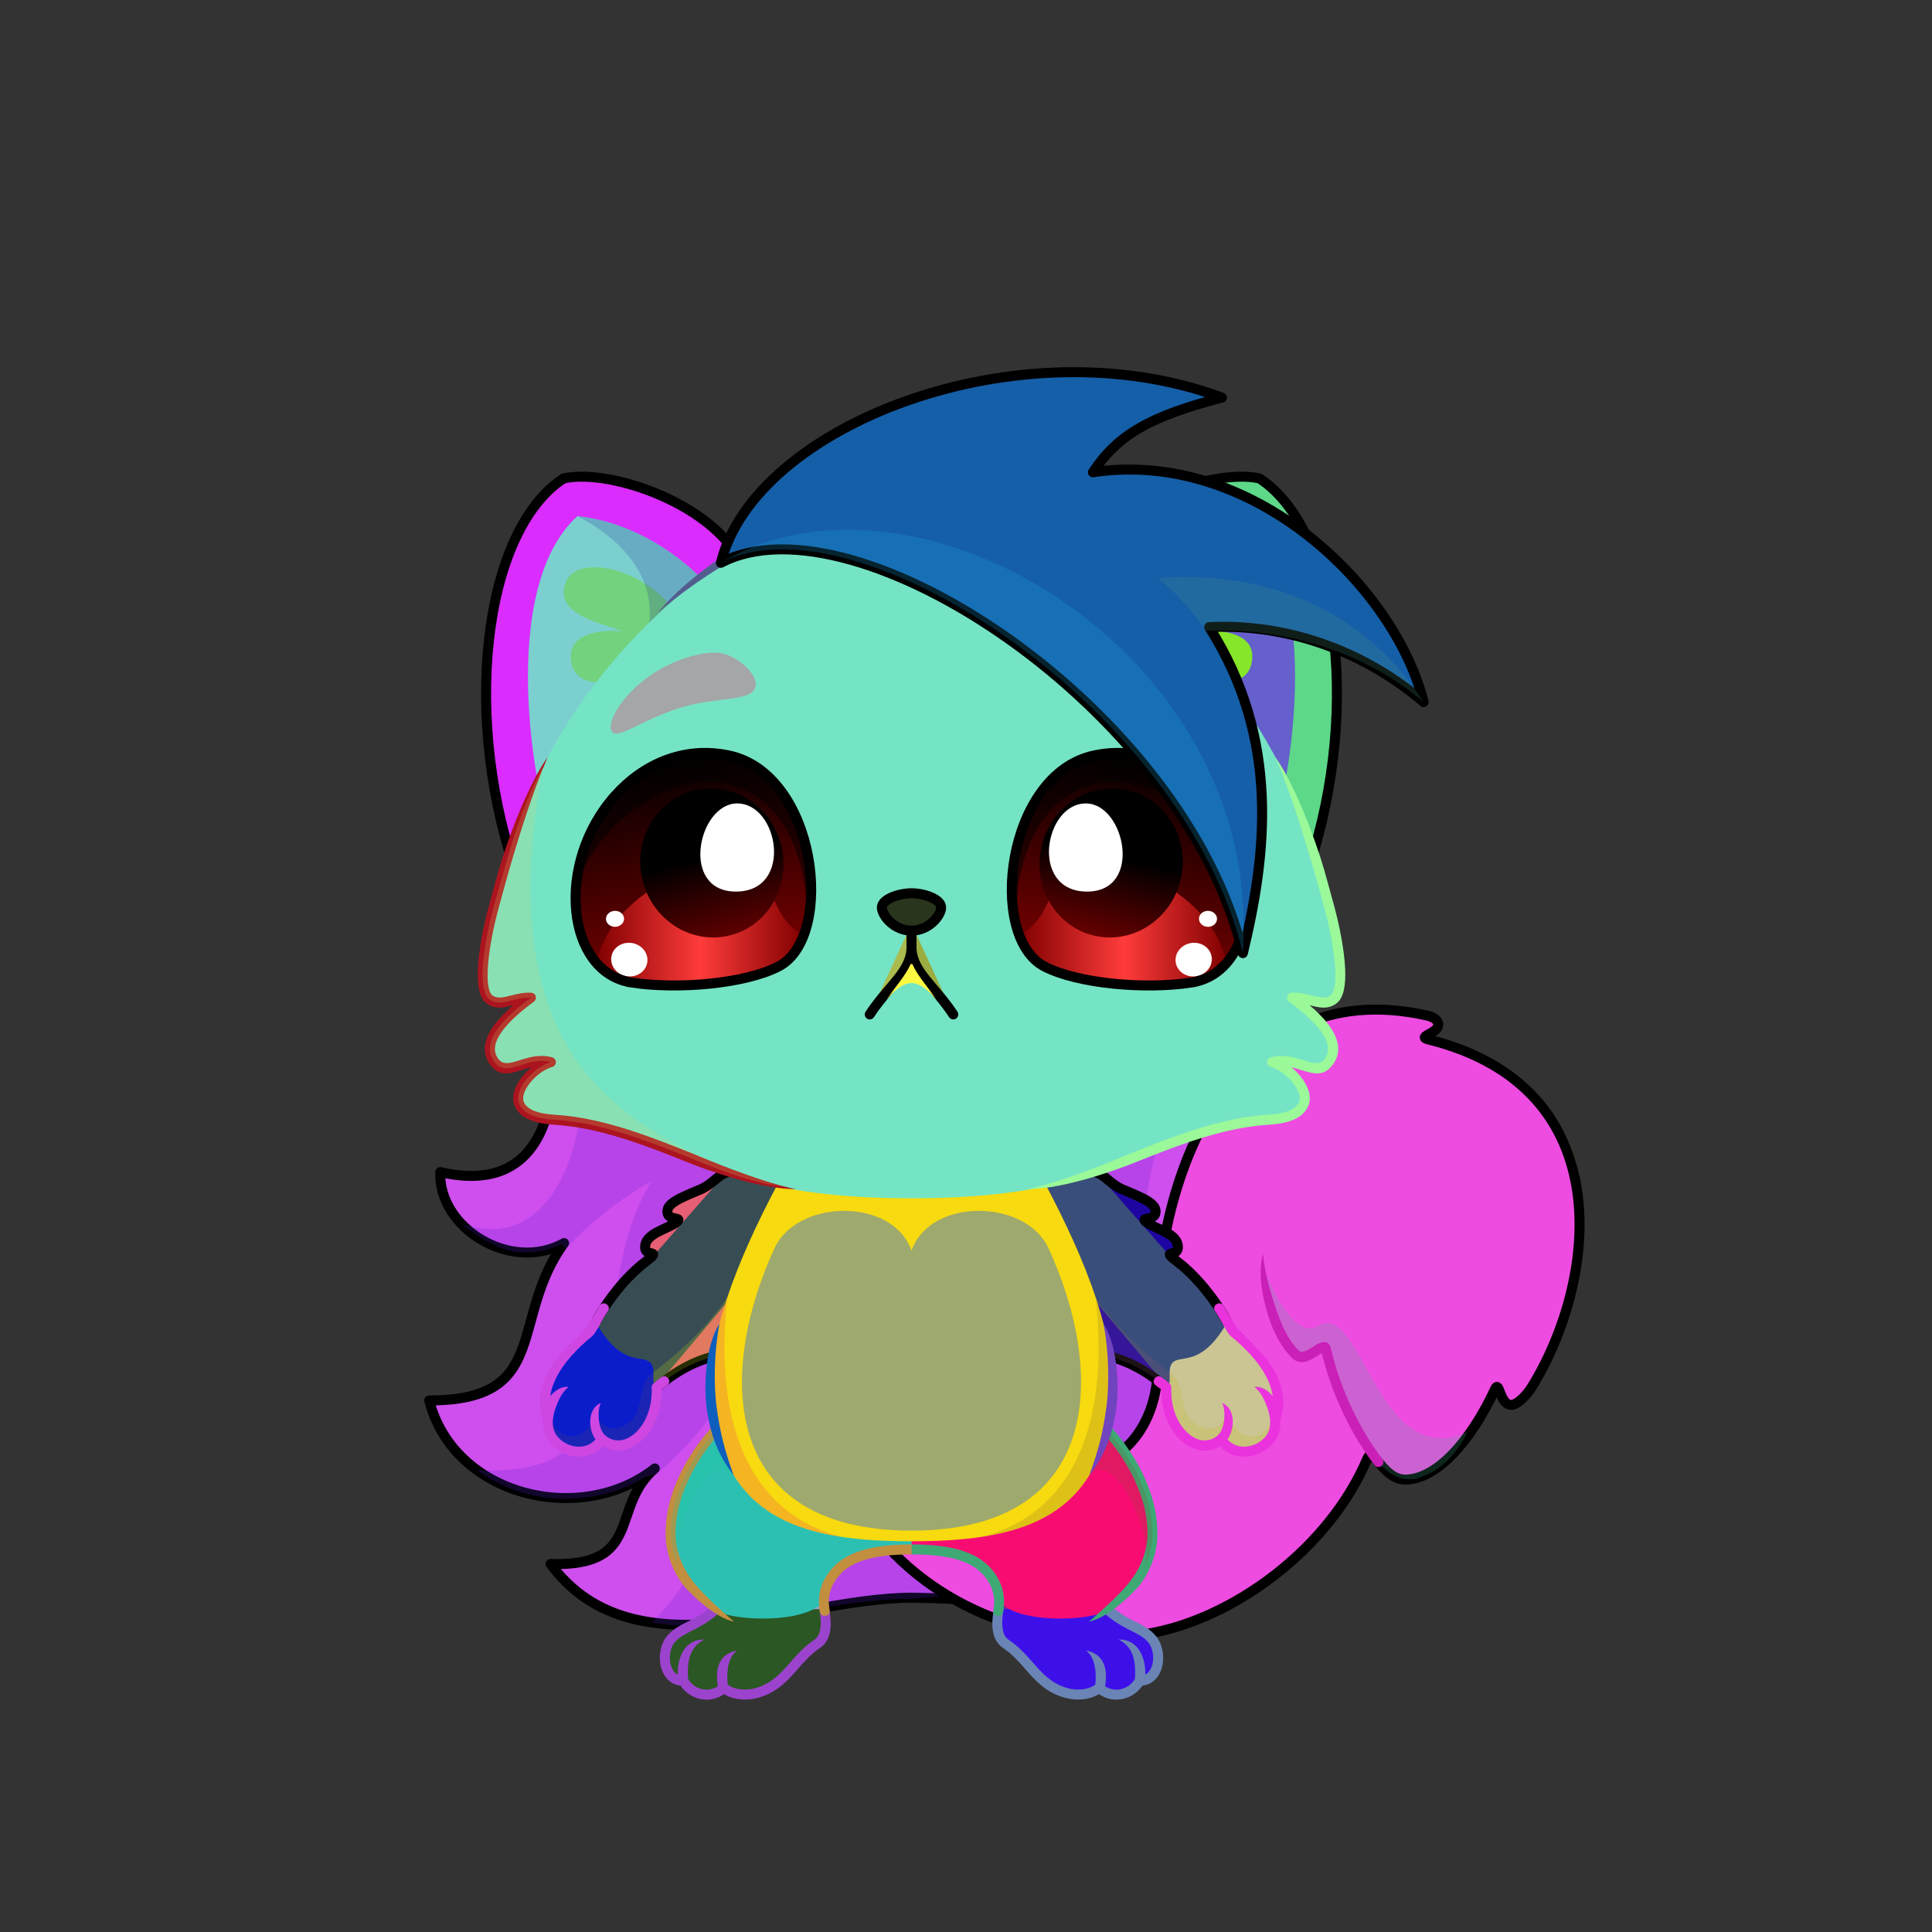 <svg xmlns="http://www.w3.org/2000/svg" xmlns:xlink="http://www.w3.org/1999/xlink" style="shape-rendering:geometricPrecision; text-rendering:geometricPrecision; image-rendering:optimizeQuality; fill-rule:evenodd; clip-rule:evenodd" version="1.1" viewBox="0 0 29000 29000" xml:space="preserve"><rect x="0" y="0" width="29000" height="29000" fill="#333333" stroke="none"/><defs><style type="text/css">.HairBack-Cat2fil14 {fill:black;fill-opacity:0.2}
.HairBack-Cat2fil24 {fill:url(#HairBack-Cat2id175)}
.HairBack-Cat2str0 {stroke:black;stroke-width:150;stroke-linecap:round;stroke-linejoin:round}
.Tail-Cat6fil31 {fill:url(#Tail-Cat6id927)}
.Tail-Cat6fil26 {fill:#f5e9d9}
.Tail-Cat6fil14 {fill:black;fill-opacity:0.2}
.Tail-Cat6fil32 {fill:black;fill-rule:nonzero}
.Tail-Cat6fil22 {fill:none}
.Tail-Cat6str0 {stroke:black;stroke-width:150;stroke-linecap:round;stroke-linejoin:round}
.RightFoot-Cat3fil35 {fill:#ffffff}
.RightFoot-Cat3fil14 {fill:black;fill-opacity:0.2}
.RightFoot-Cat3fil22 {fill:none}
.RightFoot-Cat3fil32 {fill:black;fill-rule:nonzero}
.RightLeg-Cat3fil41 {fill:url(#RightLeg-Cat3id204)}
.RightLeg-Cat3fil32 {fill:black;fill-rule:nonzero}
.RightLeg-Cat3fil14 {fill:black;fill-opacity:0.2}
.LeftFoot-Cat3fil35 {fill:#ffffff}
.LeftFoot-Cat3fil14 {fill:black;fill-opacity:0.2}
.LeftFoot-Cat3fil22 {fill:none}
.LeftFoot-Cat3fil32 {fill:black;fill-rule:nonzero}
.LeftLeg-Cat3fil46 {fill:url(#LeftLeg-Cat3id203)}
.LeftLeg-Cat3fil32 {fill:black;fill-rule:nonzero}
.LeftLeg-Cat3fil14 {fill:black;fill-opacity:0.2}
.RightHand-Cat5fil52 {fill:url(#RightHand-Cat5id171)}
.RightHand-Cat5fil14 {fill:black;fill-opacity:0.2}
.RightHand-Cat5fil22 {fill:none}
.RightHand-Cat5str0 {stroke:black;stroke-width:150;stroke-linecap:round;stroke-linejoin:round}
.RightPaw-Cat3fil54 {fill:url(#RightPaw-Cat3id368)}
.RightPaw-Cat3fil14 {fill:black;fill-opacity:0.2}
.RightPaw-Cat3fil32 {fill:black;fill-rule:nonzero}
.LeftHand-Cat5fil59 {fill:url(#LeftHand-Cat5id490)}
.LeftHand-Cat5fil14 {fill:black;fill-opacity:0.2}
.LeftHand-Cat5fil22 {fill:none}
.LeftHand-Cat5str0 {stroke:black;stroke-width:150;stroke-linecap:round;stroke-linejoin:round}
.LeftPaw-Cat3fil61 {fill:url(#LeftPaw-Cat3id218)}
.LeftPaw-Cat3fil14 {fill:black;fill-opacity:0.2}
.LeftPaw-Cat3fil32 {fill:black;fill-rule:nonzero}
.Body-Cat2fil62 {fill:url(#Body-Cat2id318)}
.Body-Cat2fil14 {fill:black;fill-opacity:0.2}
.Body-Cat2fil32 {fill:black;fill-rule:nonzero}
.Body-Cat2fil64 {fill:url(#Body-Cat2id245)}
.Ears-Cat0fil68 {fill:url(#Ears-Cat0id64)}
.Ears-Cat0fil69 {fill:url(#Ears-Cat0id515)}
.Ears-Cat0fil14 {fill:black;fill-opacity:0.2}
.Ears-Cat0fil71 {fill:url(#Ears-Cat0id104)}
.Ears-Cat0fil72 {fill:url(#Ears-Cat0id361)}
.Ears-Cat0fil67 {fill:url(#Ears-Cat0id308)}
.Ears-Cat0str0 {stroke:black;stroke-width:150;stroke-linecap:round;stroke-linejoin:round}
.Ears-Cat0fil70 {fill:url(#Ears-Cat0id399)}
.Head-Cat5fil145 {fill:url(#Head-Cat5id31)}
.Head-Cat5fil32 {fill:black;fill-rule:nonzero}
.Head-Cat5fil14 {fill:black;fill-opacity:0.2}
.Mouth-Cat3fil100 {fill:black}
.Mouth-Cat3fil22 {fill:none}
.Mouth-Cat3str0 {stroke:black;stroke-width:150;stroke-linecap:round;stroke-linejoin:round}
.Eyes-Cat0fil155 {fill:#cdcfd2}
.Eyes-Cat0fil14 {fill:black;fill-opacity:0.2}
.Eyes-Cat0fil156 {fill:url(#Eyes-Cat0id955)}
.Eyes-Cat0fil157 {fill:black;fill-opacity:0.502}
.Eyes-Cat0fil158 {fill:url(#Eyes-Cat0id659)}
.Eyes-Cat0fil152 {fill:white}
.Eyes-Cat0fil159 {fill:url(#Eyes-Cat0id637)}
.Eyes-Cat0fil160 {fill:url(#Eyes-Cat0id954)}
.Eyes-Cat0fil161 {fill:url(#Eyes-Cat0id779)}
.Eyes-Cat0fil162 {fill:url(#Eyes-Cat0id628)}
.Eyes-Cat0fil22 {fill:none}
.Eyes-Cat0str4 {stroke:black;stroke-width:150}
.Moustache-Cat0fil22 {fill:none}
.Nose-Cat0fil221 {fill:url(#Nose-Cat0id921)}
.Nose-Cat0str0 {stroke:black;stroke-width:150;stroke-linecap:round;stroke-linejoin:round}
.Hair-Cat6fil14 {fill:black;fill-opacity:0.2}
.Hair-Cat6fil228 {fill:url(#Hair-Cat6id139)}
.Hair-Cat6str0 {stroke:black;stroke-width:150;stroke-linecap:round;stroke-linejoin:round}
</style><linearGradient gradientUnits="userSpaceOnUse" id="HairBack-Cat2id175" x1="13068" x2="13068" xlink:href="#HairBack-Cat2id49" y1="24388.8" y2="14997.3">
  </linearGradient><linearGradient gradientUnits="objectBoundingBox" id="Tail-Cat6id927" x1="26.303%" x2="73.697%" xlink:href="#Tail-Cat6id925" y1="80.656%" y2="19.344%">
  </linearGradient><linearGradient gradientUnits="userSpaceOnUse" id="RightLeg-Cat3id204" x1="16044.8" x2="14935.9" xlink:href="#RightLeg-Cat3id203" y1="24265.3" y2="21218.4">
  </linearGradient><linearGradient gradientUnits="userSpaceOnUse" id="LeftLeg-Cat3id203" x1="11319" x2="12428" y1="24265.3" y2="21218.4">
   <stop offset="0" style="stop-opacity:1; stop-color:#fffffc"/>
   <stop offset="0.059" style="stop-opacity:1; stop-color:#fffffc"/>
   <stop offset="0.522" style="stop-opacity:1; stop-color:#ffffff"/>
   <stop offset="1" style="stop-opacity:1; stop-color:#ffffff"/>
  </linearGradient><linearGradient gradientUnits="userSpaceOnUse" id="RightHand-Cat5id171" x1="15998.8" x2="17409.8" y1="17683.5" y2="20852.5">
   <stop offset="0" style="stop-opacity:1; stop-color:#d9d9cc"/>
   <stop offset="0.031" style="stop-opacity:1; stop-color:#d9d9cc"/>
   <stop offset="0.878" style="stop-opacity:1; stop-color:#fffffc"/>
   <stop offset="1" style="stop-opacity:1; stop-color:#fffffc"/>
  </linearGradient><linearGradient gradientUnits="userSpaceOnUse" id="RightPaw-Cat3id368" x1="18921" x2="17765.8" xlink:href="#RightPaw-Cat3id218" y1="21510.8" y2="20132.6">
  </linearGradient><linearGradient gradientUnits="userSpaceOnUse" id="LeftHand-Cat5id490" x1="11365" x2="9954.09" xlink:href="#LeftHand-Cat5id171" y1="17683.5" y2="20852.5">
  </linearGradient><linearGradient gradientUnits="userSpaceOnUse" id="LeftPaw-Cat3id218" x1="8442.9" x2="9598.12" y1="21510.8" y2="20132.6">
   <stop offset="0" style="stop-opacity:1; stop-color:#ffffff"/>
   <stop offset="0.11" style="stop-opacity:1; stop-color:#ffffff"/>
   <stop offset="0.8" style="stop-opacity:1; stop-color:#fffffc"/>
   <stop offset="1" style="stop-opacity:1; stop-color:#fffffc"/>
  </linearGradient><linearGradient gradientUnits="objectBoundingBox" id="Body-Cat2id318" x1="50%" x2="50%" xlink:href="#Body-Cat2id36" y1="0%" y2="100%">
  </linearGradient><linearGradient gradientUnits="userSpaceOnUse" id="Body-Cat2id245" x1="13681.9" x2="13681.9" y1="22974.9" y2="18175.1">
   <stop offset="0" style="stop-opacity:1; stop-color:#f5e9d9"/>
   <stop offset="0.651" style="stop-opacity:1; stop-color:#f5e9d9"/>
   <stop offset="1" style="stop-opacity:1; stop-color:#e8d8c3"/>
  </linearGradient><linearGradient gradientUnits="userSpaceOnUse" id="Ears-Cat0id64" x1="7879.4" x2="11484.3" xlink:href="#Ears-Cat0id61" y1="9322.43" y2="11319">
  </linearGradient><linearGradient gradientUnits="userSpaceOnUse" id="Ears-Cat0id515" x1="8552.14" x2="10215.3" xlink:href="#Ears-Cat0id114" y1="9019.26" y2="9752.2">
  </linearGradient><linearGradient gradientUnits="userSpaceOnUse" id="Ears-Cat0id104" x1="19484.5" x2="15879.6" xlink:href="#Ears-Cat0id61" y1="9321.61" y2="11319.8">
  </linearGradient><linearGradient gradientUnits="userSpaceOnUse" id="Ears-Cat0id361" x1="18811.7" x2="17148.6" xlink:href="#Ears-Cat0id114" y1="9018.96" y2="9752.5">
  </linearGradient><linearGradient gradientUnits="userSpaceOnUse" id="Ears-Cat0id308" x1="7144.48" x2="11346" xlink:href="#Ears-Cat0id70" y1="9230.74" y2="11165.7">
  </linearGradient><linearGradient gradientUnits="userSpaceOnUse" id="Ears-Cat0id399" x1="20219.2" x2="16018" xlink:href="#Ears-Cat0id70" y1="9232.04" y2="11164.4">
  </linearGradient><linearGradient gradientUnits="userSpaceOnUse" id="Head-Cat5id31" x1="13681.9" x2="13681.9" y1="17986.7" y2="7484.8">
   <stop offset="0" style="stop-opacity:1; stop-color:#d9d9cc"/>
   <stop offset="0.031" style="stop-opacity:1; stop-color:#d9d9cc"/>
   <stop offset="0.322" style="stop-opacity:1; stop-color:#fffffc"/>
   <stop offset="1" style="stop-opacity:1; stop-color:#ffffff"/>
  </linearGradient><linearGradient gradientUnits="objectBoundingBox" id="Eyes-Cat0id955" x1="60.35%" x2="39.651%" xlink:href="#Eyes-Cat0id27" y1="96.739%" y2="3.261%">
  </linearGradient><linearGradient gradientUnits="objectBoundingBox" id="Eyes-Cat0id659" x1="0%" x2="100%" xlink:href="#Eyes-Cat0id57" y1="50%" y2="50%">
  </linearGradient><linearGradient gradientUnits="objectBoundingBox" id="Eyes-Cat0id637" x1="38.013%" x2="61.988%" xlink:href="#Eyes-Cat0id384" y1="1.178%" y2="98.822%">
  </linearGradient><linearGradient gradientUnits="objectBoundingBox" id="Eyes-Cat0id954" x1="39.65%" x2="60.349%" xlink:href="#Eyes-Cat0id27" y1="96.739%" y2="3.261%">
  </linearGradient><linearGradient gradientUnits="userSpaceOnUse" id="Eyes-Cat0id779" x1="15300.9" x2="18414.9" xlink:href="#Eyes-Cat0id57" y1="13980.1" y2="13980.1">
  </linearGradient><linearGradient gradientUnits="userSpaceOnUse" id="Eyes-Cat0id628" x1="16936" x2="16420.2" xlink:href="#Eyes-Cat0id384" y1="11862.3" y2="14045.7">
  </linearGradient><linearGradient gradientUnits="userSpaceOnUse" id="Nose-Cat0id921" x1="13681.9" x2="13681.9" y1="13407.9" y2="13968.6">
   <stop offset="0" style="stop-opacity:1; stop-color:#FFCCCC"/>
   <stop offset="1" style="stop-opacity:1; stop-color:#DB9092"/>
  </linearGradient><linearGradient gradientUnits="userSpaceOnUse" id="Hair-Cat6id139" x1="13266.7" x2="18923.3" xlink:href="#Hair-Cat6id25" y1="6095.38" y2="13797.9">
  </linearGradient><linearGradient gradientUnits="userSpaceOnUse" id="HairBack-Cat2id49" x1="13715.8" x2="13715.8" y1="6802.99" y2="8218.57">
   <stop offset="0" style="stop-opacity:1; stop-color:#ace0e6"/>
   <stop offset="1" style="stop-opacity:1; stop-color:#d8fbff"/>
  </linearGradient><linearGradient gradientUnits="objectBoundingBox" id="Tail-Cat6id925" x1="56.92%" x2="43.08%" y1="93.429%" y2="6.571%">
   <stop offset="0" style="stop-opacity:1; stop-color:#d9d9cc"/>
   <stop offset="1" style="stop-opacity:1; stop-color:#ffffff"/>
  </linearGradient><linearGradient gradientUnits="userSpaceOnUse" id="RightLeg-Cat3id203" x1="11319" x2="12428" y1="24265.3" y2="21218.4">
   <stop offset="0" style="stop-opacity:1; stop-color:#fffffc"/>
   <stop offset="0.059" style="stop-opacity:1; stop-color:#fffffc"/>
   <stop offset="0.522" style="stop-opacity:1; stop-color:#ffffff"/>
   <stop offset="1" style="stop-opacity:1; stop-color:#ffffff"/>
  </linearGradient><linearGradient gradientUnits="userSpaceOnUse" id="RightPaw-Cat3id218" x1="8442.9" x2="9598.12" y1="21510.8" y2="20132.6">
   <stop offset="0" style="stop-opacity:1; stop-color:#ffffff"/>
   <stop offset="0.11" style="stop-opacity:1; stop-color:#ffffff"/>
   <stop offset="0.8" style="stop-opacity:1; stop-color:#fffffc"/>
   <stop offset="1" style="stop-opacity:1; stop-color:#fffffc"/>
  </linearGradient><linearGradient gradientUnits="userSpaceOnUse" id="LeftHand-Cat5id171" x1="15998.8" x2="17409.8" y1="17683.5" y2="20852.5">
   <stop offset="0" style="stop-opacity:1; stop-color:#d9d9cc"/>
   <stop offset="0.031" style="stop-opacity:1; stop-color:#d9d9cc"/>
   <stop offset="0.878" style="stop-opacity:1; stop-color:#fffffc"/>
   <stop offset="1" style="stop-opacity:1; stop-color:#fffffc"/>
  </linearGradient><linearGradient gradientUnits="userSpaceOnUse" id="Body-Cat2id36" x1="13681.9" x2="13681.9" y1="17936.7" y2="7484.8">
   <stop offset="0" style="stop-opacity:1; stop-color:#d9d9cc"/>
   <stop offset="0.031" style="stop-opacity:1; stop-color:#d9d9cc"/>
   <stop offset="0.529" style="stop-opacity:1; stop-color:#fffffc"/>
   <stop offset="1" style="stop-opacity:1; stop-color:#ffffff"/>
  </linearGradient><linearGradient gradientUnits="userSpaceOnUse" id="Ears-Cat0id61" x1="6344" x2="10713.3" y1="10122.8" y2="11711.6">
   <stop offset="0" style="stop-opacity:1; stop-color:#F5E2E2"/>
   <stop offset="1" style="stop-opacity:1; stop-color:#C49D9D"/>
  </linearGradient><linearGradient gradientUnits="userSpaceOnUse" id="Ears-Cat0id114" x1="7986.1" x2="9822.34" y1="9926.47" y2="10545.7">
   <stop offset="0" style="stop-opacity:1; stop-color:#E4BBB9"/>
   <stop offset="1" style="stop-opacity:1; stop-color:#B88383"/>
  </linearGradient><linearGradient gradientUnits="userSpaceOnUse" id="Ears-Cat0id70" x1="20208.3" x2="17218.2" y1="8096.38" y2="11659.9">
   <stop offset="0" style="stop-opacity:1; stop-color:#f5e9d9"/>
   <stop offset="1" style="stop-opacity:1; stop-color:#e8d8c3"/>
  </linearGradient><linearGradient gradientUnits="userSpaceOnUse" id="Eyes-Cat0id27" x1="16937.6" x2="16937.6" y1="14961.3" y2="11448.6">
   <stop offset="0" style="stop-opacity:1; stop-color:#800000"/>
   <stop offset="1" style="stop-opacity:1; stop-color:black"/>
  </linearGradient><linearGradient gradientUnits="objectBoundingBox" id="Eyes-Cat0id57" x1="100%" x2="0%" y1="50%" y2="50%">
   <stop offset="0" style="stop-opacity:1; stop-color:#800000"/>
   <stop offset="0.502" style="stop-opacity:1; stop-color:#ff3b3b"/>
   <stop offset="1" style="stop-opacity:1; stop-color:#800000"/>
  </linearGradient><linearGradient gradientUnits="userSpaceOnUse" id="Eyes-Cat0id384" x1="16417.8" x2="16417.8" y1="11784.3" y2="14068.5">
   <stop offset="0" style="stop-opacity:1; stop-color:black"/>
   <stop offset="0.45" style="stop-opacity:1; stop-color:black"/>
   <stop offset="1" style="stop-opacity:1; stop-color:#660000"/>
  </linearGradient><linearGradient gradientUnits="userSpaceOnUse" id="Hair-Cat6id25" x1="13681.9" x2="13681.9" y1="13428.9" y2="17918.9">
   <stop offset="0" style="stop-opacity:1; stop-color:#d8fbff"/>
   <stop offset="0.29" style="stop-opacity:1; stop-color:#d8fbff"/>
   <stop offset="1" style="stop-opacity:1; stop-color:#ace0e6"/>
  </linearGradient></defs><g id="HairBack-Cat2">
 <animateTransform additive="sum" attributeName="transform" dur="10" repeatCount="indefinite" type="translate" values="0;0 200;0;0 200;0;0 200;0;0 200;0"/>
  <path class="HairBack-Cat2fil24 HairBack-Cat2str0" d="M8269 14997c210,1630 -132,2950 -1660,2596 -34,834 1052,1514 1858,1066 -827,1134 -190,2365 -2025,2362 367,1436 2274,1898 3387,1021 -678,582 -162,1476 -1565,1434 1297,1755 3865,424 5592,510 1541,14 4176,599 4922,-471 2178,-3120 -164,-5251 -535,-8454 -3253,-64 -6720,0 -9974,-64z" style="fill:#ce4eee"/>
  <path class="HairBack-Cat2fil14" d="M8612 15943c324,357 -36,3023 -1695,2419 361,274 814,630 1506,317 15,-6 66,64 81,57 231,-263 696,-682 1280,-1011 -1127,1808 113,4506 -2624,4341 892,652 1958,461 2506,113 69,-43 143,-16 193,-63 226,-168 785,-731 959,-1124 270,118 176,2220 -1038,3361 916,203 2564,-333 3816,-355 1621,-28 4672,-1241 4272,-2656 -207,-732 -474,-1370 -611,-2182 -388,-2293 1076,-3387 1076,-3387l-9721 170z" style="fill:#5520d9"/>
 </g><g id="Tail-Cat6">
  <path class="Tail-Cat6fil31" d="M12493 21526c-108,-680 356,-1318 1035,-1426 680,-108 1318,356 1426,1035 72,449 608,789 1013,871 739,150 1483,-534 1408,-1680 -158,-2421 1027,-5777 4064,-5078 111,31 166,90 145,159 -33,107 -311,154 -146,195 2925,724 2687,3276 1452,5366 -27,45 -121,128 -214,120 -167,-15 -170,-375 -233,-240 -388,832 -900,1361 -1351,1361 -340,-1 -479,-524 -569,-313 -571,1351 -2022,2423 -3323,2632 -1260,201 -2607,-168 -3570,-1011 -591,-519 -1010,-1199 -1137,-1991z" style="fill:#cbf715"/>
  <path class="Tail-Cat6fil26" d="M23454 19790c-146,399 -338,796 -564,1178 -27,45 -121,128 -214,120 -167,-15 -170,-375 -233,-240 -388,832 -900,1361 -1351,1361 -262,-1 -405,-312 -498,-358l-3 -8c-336,-494 -535,-1000 -668,-1511 -264,-1011 230,-1403 99,-2233 -101,-639 469,-1155 810,-657 675,987 1062,451 1598,580 641,154 1007,639 1024,1768z" style="fill:#3a9a5b"/>
  <path class="Tail-Cat6fil14" d="M12493 21526c-26,-167 -18,-332 19,-487 213,-178 462,-344 585,-418 304,-15 814,942 1117,926 875,2545 4568,3180 6172,593 -8,32 -18,63 -27,94 -653,1189 -1969,2103 -3159,2294 -1260,201 -2607,-168 -3570,-1011 -591,-519 -1010,-1199 -1137,-1991z" style="fill:#9f2b35"/>
  <path class="Tail-Cat6fil22 Tail-Cat6str0" d="M12493 21526c-108,-680 356,-1318 1035,-1426 680,-108 1318,356 1426,1035 72,449 608,789 1013,871 739,150 1483,-534 1408,-1680 -158,-2421 1027,-5777 4064,-5078 111,31 166,90 145,159 -33,107 -311,154 -146,195 2925,724 2530,3652 1546,5232 -66,105 -215,262 -308,254 -167,-15 -170,-375 -233,-240 -388,832 -900,1361 -1351,1361 -340,-1 -479,-524 -569,-313 -571,1351 -2022,2423 -3323,2632 -1260,201 -2607,-168 -3570,-1011 -591,-519 -1010,-1199 -1137,-1991z" style="fill:#ee4be1"/>
  <path class="Tail-Cat6fil14" d="M22029 21494c-153,311 -399,598 -760,695 -667,178 -1177,-1232 -1355,-1898 -68,-160 -245,81 -398,75 -284,-206 -410,-617 -481,-903 -14,-55 -63,-427 -73,-471 79,276 473,1128 815,914 670,-419 881,2197 2252,1588z" style="fill:#47bf96"/>
  <path class="Tail-Cat6fil32" d="M20750 21900c25,33 19,80 -14,105 -33,25 -80,19 -105,-14 -170,-223 -337,-492 -482,-803 -123,-262 -229,-555 -309,-878 -15,9 -32,20 -50,32 -116,74 -262,168 -396,42 -103,-97 -205,-253 -290,-447 -56,-127 -267,-730 -144,-1113 27,388 227,930 281,1054 77,174 167,314 256,397 48,46 139,-13 212,-59 45,-30 85,-56 126,-65 70,-17 121,3 142,90 77,324 184,619 308,884 140,301 302,561 465,775z" style="fill:#ca20b7"/>
 </g><g id="RightFoot-Cat3">
  <path class="RightFoot-Cat3fil35" d="M17107 25230c-124,214 -404,285 -611,106 -71,70 -277,145 -526,65 -410,-131 -508,-461 -851,-710 -221,-159 -124,-477 -114,-668 364,340 783,-165 1076,-248 374,-102 737,158 534,413 199,95 520,237 673,411 169,192 121,631 -181,631z" style="fill:#7c248e"/>
  <path class="RightFoot-Cat3fil14" d="M17107 25230c-124,214 -404,285 -611,106 -71,70 -277,145 -526,65 -410,-131 -518,-492 -872,-726 -156,-103 -135,-387 -103,-573 18,-14 37,-27 56,-38 -60,533 1445,1528 1433,860 214,342 596,186 545,-150 127,134 271,-14 143,-274 182,62 215,288 209,441 -17,153 -106,289 -274,289z" style="fill:#aac456"/>
  <path class="RightFoot-Cat3fil22" d="M16655 24186c278,231 480,239 633,413 169,192 121,631 -181,631 -124,214 -404,285 -611,106 -71,70 -277,145 -526,65 -410,-131 -520,-489 -872,-726 -156,-105 -138,-331 -109,-524" style="fill:#3d10ea"/>
  <path class="RightFoot-Cat3fil32" d="M16703 24128c-31,-26 -78,-22 -105,10 -27,31 -22,79 9,105 144,120 266,182 373,236 100,50 184,92 252,169 81,92 97,256 55,370 -18,49 -49,94 -96,118 7,-269 -115,-534 -402,-526 186,95 268,253 247,592 -49,79 -127,137 -220,155 -79,15 -160,-2 -228,-45 38,-218 10,-484 -289,-538 139,98 163,330 142,511 -32,29 -98,60 -189,72 -75,9 -164,4 -260,-27 -221,-71 -352,-219 -489,-375 -104,-118 -211,-239 -363,-342 -57,-38 -82,-102 -91,-176 -11,-85 -1,-183 13,-274 15,-98 -130,-119 -144,-22 -16,102 -31,212 -18,314 14,114 57,216 157,282 136,92 236,206 333,317 151,171 295,335 557,419 119,38 230,44 323,32 93,-11 171,-41 226,-75 103,70 225,98 348,74 125,-24 233,-98 305,-202 136,-15 232,-107 279,-232 61,-166 34,-387 -84,-521 -86,-98 -183,-147 -296,-204 -100,-50 -214,-108 -345,-217z" style="fill:#6a84b5"/>
 </g><g id="LeftFoot-Cat3">
  <path class="LeftFoot-Cat3fil35" d="M10257 25230c124,214 404,285 611,106 71,70 277,145 526,65 410,-131 508,-461 851,-710 221,-159 124,-477 114,-668 -364,340 -783,-165 -1076,-248 -374,-102 -737,158 -535,413 -198,95 -519,237 -672,411 -169,192 -121,631 181,631z" style="fill:#95a1c8"/>
  <path class="LeftFoot-Cat3fil14" d="M10257 25230c124,214 404,285 611,106 71,70 277,145 526,65 410,-131 518,-492 871,-726 157,-103 136,-387 103,-573 -17,-14 -36,-27 -55,-38 60,533 -1445,1528 -1434,860 -213,342 -595,186 -544,-150 -127,134 -271,-14 -143,-274 -182,62 -215,288 -209,441 17,153 106,289 274,289z" style="fill:#6dccc4"/>
  <path class="LeftFoot-Cat3fil22" d="M10708 24186c-277,231 -480,239 -632,413 -169,192 -121,631 181,631 124,214 404,285 611,106 71,70 277,145 526,65 410,-131 520,-489 871,-726 156,-105 139,-331 110,-524" style="fill:#2b5724"/>
  <path class="LeftFoot-Cat3fil32" d="M10660 24128c32,-26 79,-22 106,10 26,31 22,79 -10,105 -143,120 -266,182 -373,236 -99,50 -183,92 -251,169 -81,92 -97,256 -55,370 18,49 49,94 96,118 -7,-269 115,-534 402,-526 -186,95 -268,253 -247,592 49,79 127,137 220,155 79,15 160,-2 228,-45 -39,-218 -11,-484 289,-538 -139,98 -163,330 -142,511 31,29 98,60 189,72 75,9 163,4 259,-27 222,-71 353,-219 490,-375 104,-118 210,-239 363,-342 56,-38 82,-102 91,-176 11,-85 0,-183 -14,-274 -14,-98 131,-119 145,-22 16,102 31,212 18,314 -14,114 -58,216 -157,282 -136,92 -236,206 -333,317 -151,171 -296,335 -557,419 -119,38 -230,44 -323,32 -93,-11 -171,-41 -226,-75 -103,70 -226,98 -349,74 -124,-24 -233,-98 -304,-202 -136,-15 -232,-107 -279,-232 -61,-166 -34,-387 84,-521 86,-98 183,-147 296,-204 100,-50 214,-108 344,-217z" style="fill:#9c43ce"/>
 </g><g id="RightLeg-Cat3">
  <path class="RightLeg-Cat3fil41" d="M13682 23259c428,0 1377,183 1321,776 252,336 1343,307 1616,137 370,-265 678,-701 680,-1146 2,-860 -666,-1598 -969,-1838 -621,860 -1470,1269 -2648,1328l0 743z" style="fill:#f90c72"/>
  <path class="RightLeg-Cat3fil32" d="M14990 24254c62,5 73,-66 79,-154 8,-118 -4,-261 -94,-417 0,-1 -1,-3 -2,-4 -100,-171 -247,-296 -460,-378 -208,-80 -478,-119 -831,-119l0 150c335,0 588,36 777,108 180,69 302,173 385,314 0,2 1,3 2,4 67,116 86,244 75,332 -9,68 -10,89 -11,105 -4,48 44,56 80,59zm1296 -3006c175,140 477,451 691,859 144,272 248,587 247,919 -1,245 -87,464 -218,653 -154,223 -454,481 -660,663 306,-60 713,-477 783,-578 147,-211 244,-458 244,-738 2,-360 -110,-698 -263,-989 -227,-430 -547,-760 -734,-907l-46 58 -44 60 0 0z" style="fill:#3ea975"/>
  <path class="RightLeg-Cat3fil14" d="M17192 23490c67,-148 106,-305 107,-464 2,-775 -541,-1451 -869,-1752l-157 727c26,48 52,95 79,143 387,-413 947,879 840,1346z" style="fill:#814c23"/>
 </g><g id="LeftLeg-Cat3">
  <path class="LeftLeg-Cat3fil46" d="M13682 23259c-428,0 -1377,183 -1321,776 -252,336 -1343,307 -1616,137 -370,-265 -679,-701 -680,-1146 -2,-860 666,-1598 969,-1838 621,860 1470,1269 2648,1328l0 743z" style="fill:#2cc0b3"/>
  <path class="LeftLeg-Cat3fil32" d="M12374 24254c-62,5 -74,-66 -80,-154 -7,-118 4,-261 94,-417 1,-1 2,-3 3,-4 100,-171 247,-296 460,-378 208,-80 478,-119 831,-119l0 150c-335,0 -588,36 -777,108 -180,69 -303,173 -385,314 -1,2 -1,3 -2,4 -67,116 -86,244 -75,332 9,68 10,89 11,105 4,48 -44,56 -80,59zm-1296 -3006c-176,140 -477,451 -692,859 -143,272 -247,587 -246,919 1,245 87,464 218,653 154,223 454,481 660,663 -306,-60 -713,-477 -784,-578 -146,-211 -243,-458 -244,-738 -1,-360 110,-698 264,-989 226,-430 547,-760 734,-907l46 58 44 60 0 0z" style="fill:#c28f3f"/>
  <path class="LeftLeg-Cat3fil14" d="M10172 23490c-67,-148 -106,-305 -107,-464 -2,-775 540,-1451 869,-1752l157 727c-26,48 -53,95 -79,143 -388,-413 -947,879 -840,1346z" style="fill:#1dc896"/>
 </g><g id="RightHand-Cat5">
 <animateTransform additive="sum" attributeName="transform" dur="10" repeatCount="indefinite" type="translate" values="0;0 200;0;0 200;0;0 200;0;0 200;0"/>
  <path class="RightHand-Cat5fil52" d="M16457 17599c135,46 219,181 396,256 302,128 528,213 489,362 -27,105 -240,47 -131,130 144,109 483,167 469,386 -9,139 -266,11 -2,210 286,216 675,655 833,931 288,504 -636,1265 -911,1014 -627,-574 -1208,-620 -1688,-543 -742,120 -1353,-1920 -931,-2545 422,-21 1136,-150 1476,-201z" style="fill:#394e7a"/>
  <path class="RightHand-Cat5fil22 RightHand-Cat5str0" d="M16457 17599c135,46 219,181 396,256 302,128 528,213 489,362 -27,105 -240,47 -131,130 144,109 483,167 469,386 -9,139 -266,11 -2,210 285,216 572,583 728,875m-814 1083c-387,-354 -749,-520 -1088,-567 -1419,-198 -2222,-1500 -1523,-2534" style="fill:#1e05a2"/>
  <path class="RightHand-Cat5fil14" d="M17512 20830c-602,-518 -1160,-559 -1624,-485 -171,28 -335,-59 -481,-217 -325,-472 753,-1098 1039,-656 261,403 734,847 1111,1126 -2,93 16,193 -45,232l0 0 0 0z" style="fill:#955e6f"/>
 </g><g id="LeftHand-Cat5">
 <animateTransform additive="sum" attributeName="transform" dur="10" repeatCount="indefinite" type="translate" values="0;0 200;0;0 200;0;0 200;0;0 200;0"/>
  <path class="LeftHand-Cat5fil59" d="M10906 17599c-135,46 -218,181 -395,256 -302,128 -529,213 -489,362 27,105 240,47 131,130 -144,109 -483,167 -469,386 9,139 266,11 2,210 -286,216 -675,655 -833,931 -288,504 636,1265 911,1014 627,-574 1208,-620 1688,-543 742,120 1353,-1920 931,-2545 -422,-21 -1136,-150 -1477,-201z" style="fill:#384d53"/>
  <path class="LeftHand-Cat5fil22 LeftHand-Cat5str0" d="M10906 17599c-135,46 -218,181 -395,256 -302,128 -529,213 -489,362 27,105 240,47 131,130 -144,109 -483,167 -469,386 9,139 266,11 2,210 -286,216 -573,583 -728,875m814 1083c387,-354 748,-520 1088,-567 1419,-198 2221,-1500 1523,-2534" style="fill:#e75f74"/>
  <path class="LeftHand-Cat5fil14" d="M9852 20830c602,-518 1160,-559 1624,-485 171,28 335,-59 481,-217 325,-472 -753,-1098 -1039,-656 -261,403 -734,847 -1111,1126 2,93 -16,193 45,232l0 0 0 0z" style="fill:#c6e413"/>
 </g><g id="Body-Cat2">
 <animateTransform additive="sum" attributeName="transform" dur="10" repeatCount="indefinite" type="translate" values="0;0 200;0;0 200;0;0 200;0;0 200;0"/>
  <path class="Body-Cat2fil62" d="M13682 23135c-1548,0 -2752,-291 -2993,-1956 -147,-1014 391,-2287 991,-3420 634,80 1289,123 2002,142 713,-19 1367,-62 2002,-142 600,1133 1137,2406 991,3420 -242,1665 -1445,1956 -2993,1956z" style="fill:#f7da0f"/>
  <path class="Body-Cat2fil14" d="M12621 23067c-1016,-156 -1749,-629 -1932,-1888 -75,-519 29,-1106 229,-1707 -223,2001 402,3257 1703,3595z" style="fill:#eb216f"/>
  <path class="Body-Cat2fil32" d="M11012 22144c-250,-321 -348,-641 -397,-954 -59,-377 -24,-998 184,-1320 -78,421 -93,905 -36,1298 50,341 104,572 249,976z" style="fill:#0e5ebd"/>
  <path class="Body-Cat2fil64" d="M13682 18774c-280,-805 -1716,-780 -2057,-36 -868,1890 -798,4237 2057,4237 2855,0 2925,-2347 2057,-4237 -341,-744 -1777,-769 -2057,36z" style="fill:#9ea96d"/>
  <path class="Body-Cat2fil14" d="M14743 23067c1016,-156 1749,-629 1932,-1888 75,-519 -29,-1106 -229,-1707 223,2001 -402,3257 -1703,3595z" style="fill:#796038"/>
  <path class="Body-Cat2fil32" d="M16352 22144c250,-321 347,-641 397,-954 59,-377 24,-998 -184,-1320 78,421 93,905 36,1298 -50,341 -104,572 -249,976z" style="fill:#7044be"/>
 </g><g id="RightPaw-Cat3">
 <animateTransform additive="sum" attributeName="transform" dur="10" repeatCount="indefinite" type="translate" values="0;0 200;0;0 200;0;0 200;0;0 200;0"/>
  <path class="RightPaw-Cat3fil54" d="M17501 20836c-31,672 506,1059 828,766 253,397 884,103 809,-293 203,-535 -266,-1036 -634,-1325 -19,-39 -57,-100 -86,-131 -353,616 -634,503 -778,573 -164,79 -11,352 -139,410z" style="fill:#cbc594"/>
  <path class="RightPaw-Cat3fil14" d="M17501 20836c-31,672 506,1059 828,766 341,429 911,24 753,-293 -65,297 -520,408 -657,-118 -113,412 -522,237 -614,26 -96,-216 -45,-462 -254,-619 -2,93 16,193 -45,232l0 0 0 1c-2,0 -3,1 -5,2l0 0 0 0 0 0 0 0 -1 1 0 0 0 0c-2,1 -3,2 -5,2z" style="fill:#c2bb0d"/>
  <path class="RightPaw-Cat3fil32" d="M17437 20673c-79,-58 -168,63 -89,121 29,21 57,43 84,65 -4,302 99,551 246,712 55,61 118,109 183,144 146,76 312,82 454,-8 209,238 583,191 784,-34 86,-97 135,-221 116,-357 83,-234 46,-463 -52,-673 -133,-282 -403,-498 -588,-704 -34,-37 -181,-286 -215,-345 -58,-79 -178,10 -120,89 36,48 75,120 112,186 6,12 81,153 124,188 201,164 431,392 551,649 38,81 65,165 77,251 -53,-69 -156,-152 -275,-139 81,67 126,143 171,252 66,158 113,363 -12,503 -142,159 -412,205 -563,33 116,-164 118,-464 -80,-548 55,102 48,374 -55,477 -86,86 -222,119 -360,47 -49,-26 -97,-63 -141,-112 -129,-140 -218,-365 -207,-639 2,-22 -6,-44 -23,-60 -37,-34 -82,-68 -122,-98z" style="fill:#ea32dd"/>
 </g><g id="LeftPaw-Cat3">
 <animateTransform additive="sum" attributeName="transform" dur="10" repeatCount="indefinite" type="translate" values="0;0 200;0;0 200;0;0 200;0;0 200;0"/>
  <path class="LeftPaw-Cat3fil61" d="M9863 20836c31,672 -506,1059 -828,766 -253,397 -884,103 -809,-293 -203,-535 266,-1036 634,-1325 19,-39 56,-100 86,-131 353,616 634,503 778,573 164,79 11,352 139,410z" style="fill:#0b1dca"/>
  <path class="LeftPaw-Cat3fil14" d="M9863 20836c31,672 -506,1059 -828,766 -341,429 -911,24 -754,-293 66,297 521,408 658,-118 113,412 522,237 614,26 95,-216 45,-462 254,-619 2,93 -16,193 45,232l0 0 0 1c2,0 3,1 5,2l0 0 0 0 0 0 0 0 0 1 1 0 0 0c1,1 3,2 5,2z" style="fill:#5b4a63"/>
  <path class="LeftPaw-Cat3fil32" d="M9927 20673c79,-58 168,63 88,121 -28,21 -56,43 -83,65 4,302 -100,551 -246,712 -56,61 -118,109 -183,144 -146,76 -312,82 -454,-8 -209,238 -583,191 -784,-34 -86,-97 -135,-221 -116,-357 -83,-234 -46,-463 52,-673 133,-282 403,-498 588,-704 34,-37 181,-286 214,-345 59,-79 179,10 121,89 -36,48 -76,120 -112,186 -6,12 -81,153 -124,188 -201,164 -431,392 -551,649 -38,81 -66,165 -77,251 53,-69 156,-152 275,-139 -81,67 -126,143 -171,252 -66,158 -114,363 12,503 142,159 412,205 562,33 -115,-164 -117,-464 81,-548 -55,102 -48,374 55,477 86,86 222,119 359,47 50,-26 98,-63 142,-112 128,-140 218,-365 207,-639 -2,-22 6,-44 23,-60 37,-34 82,-68 122,-98z" style="fill:#ce47e2"/>
 </g><g id="Ears-Cat0">
 <animateTransform additive="sum" attributeName="transform" dur="10" repeatCount="indefinite" type="translate" values="0;0 200;0;0 200;0;0 200;0;0 200;0"/>
  <g>
        <animateTransform additive="sum" attributeName="transform" dur="10" repeatCount="indefinite" type="rotate" values="0;0;0;0;0;0;0;0;0;0;0;0;0;0;0;0;0;0;0;0;0;0;0;0;0;0;0;0;0;0;0;0;0;0;0;0;0;0;0;0;0;0;0;0;0;0;0;0;0;0;0;0;0;0;0;0;0;0;0;0;0;0;0;0;0;0;0;0;0;0;0;0;0;0;0;0;0;0;0;0;10;0"/>
        <g>
            <animateTransform additive="sum" attributeName="transform" dur="10" repeatCount="indefinite" type="translate" values="0;0;0;0;0;0;0;0;0;0;0;0;0;0;0;0;0;0;0;0;0;0;0;0;0;0;0;0;0;0;0;0;0;0;0;0;0;0;0;0;0;0;0;0;0;0;0;0;0;0;0;0;0;0;0;0;0;0;0;0;0;0;0;0;0;0;0;0;0;0;0;0;0;0;0;0;0;0;0;0;2000 -2000;0"/>
            <path class="Ears-Cat0fil67 Ears-Cat0str0" d="M7795 13241c-878,-2399 -560,-5257 664,-6060 762,-166 2489,479 2735,1467 -981,1269 -2418,3325 -3399,4593z" style="fill:#da2cfd"/>
            <path class="Ears-Cat0fil68" d="M11439 10107c-514,-1394 -1686,-2244 -2770,-2361 -1193,1080 -691,4184 -280,5149 336,-892 1271,-2217 3050,-2788z" style="fill:#7bd0cf"/>
            <path class="Ears-Cat0fil69" d="M10307 9475c-403,-919 -1635,-1210 -1816,-735 -184,482 525,613 873,740 -252,-37 -827,-6 -797,402 32,431 476,384 938,360 145,-203 636,-645 802,-767z" style="fill:#72d27d"/>
            <path class="Ears-Cat0fil14" d="M11203 9585c-586,-1083 -1593,-1737 -2534,-1839 1247,674 1468,1690 411,2932 272,-366 1345,-778 2123,-1093z" style="fill:#1f2291"/>
        </g>
  </g>
  <g>
        <animateTransform additive="sum" attributeName="transform" dur="10" repeatCount="indefinite" type="rotate" values="0;0;0;0;0;0;0;0;0;0;0;0;0;0;0;0;0;0;0;0;0;0;0;0;0;0;0;0;0;0;0;0;0;0;0;0;0;0;0;0;0;0;0;0;0;0;0;0;0;0;0;0;0;0;0;0;0;0;0;0;0;0;0;0;0;0;0;0;0;0;0;0;0;0;0;0;0;0;0;0;-10;0"/>
        <g>
            <animateTransform additive="sum" attributeName="transform" dur="10" repeatCount="indefinite" type="translate" values="0;0;0;0;0;0;0;0;0;0;0;0;0;0;0;0;0;0;0;0;0;0;0;0;0;0;0;0;0;0;0;0;0;0;0;0;0;0;0;0;0;0;0;0;0;0;0;0;0;0;0;0;0;0;0;0;0;0;0;0;0;0;0;0;0;0;0;0;0;0;0;0;0;0;0;0;0;0;0;0;-2500 2500;0"/>
            <path class="Ears-Cat0fil70 Ears-Cat0str0" d="M19569 13241c878,-2399 560,-5257 -664,-6060 -762,-166 -2489,479 -2735,1467 981,1269 2418,3325 3399,4593z" style="fill:#5dd788"/>
            <path class="Ears-Cat0fil71" d="M15925 10107c514,-1394 1686,-2244 2770,-2361 1193,1080 691,4184 280,5149 -336,-892 -1271,-2217 -3050,-2788z" style="fill:#6560cc"/>
            <path class="Ears-Cat0fil72" d="M17057 9475c403,-919 1635,-1210 1816,-735 184,482 -525,613 -873,740 252,-37 827,-6 797,402 -32,431 -476,384 -938,360 -145,-203 -636,-645 -802,-767z" style="fill:#86e629"/>
            <path class="Ears-Cat0fil14" d="M16161 9585c586,-1083 1593,-1737 2534,-1839 -1247,674 -1468,1690 -411,2932 -272,-366 -1345,-778 -2123,-1093z" style="fill:#322bc2"/>
		    </g>
  </g>
 </g><g id="Head-Cat5">
 <animateTransform additive="sum" attributeName="transform" dur="10" repeatCount="indefinite" type="translate" values="0;0 200;0;0 200;0;0 200;0;0 200;0"/>
  <path class="Head-Cat5fil145" d="M13682 7485c-2521,3 -5132,2484 -5949,5018 -118,367 -230,774 -326,1125 -129,478 -261,1233 -57,1376 171,119 359,-38 620,-29 -308,228 -793,634 -552,962 191,261 484,-94 850,6 -260,75 -554,406 -478,616 56,156 245,231 536,249 1052,64 2116,663 2883,887 772,225 1635,292 2473,292 838,0 1701,-67 2473,-292 767,-224 1831,-823 2883,-887 291,-18 480,-93 536,-249 76,-210 -218,-541 -479,-616 367,-100 660,255 851,-6 241,-328 -244,-734 -552,-962 261,-9 449,148 619,29 205,-143 73,-898 -57,-1376 -95,-351 -207,-758 -325,-1125 -817,-2534 -3428,-5015 -5949,-5018z" style="fill:#75e4c4"/>
  <path class="Head-Cat5fil32" d="M8220 11366c-215,492 -436,1198 -587,1726 -55,193 -106,381 -153,555 -73,270 -147,630 -159,912 -8,190 10,340 72,384 74,51 166,28 274,1 90,-23 189,-48 305,-43 42,1 74,36 72,77 0,24 -12,44 -30,57l0 0c-150,111 -342,265 -466,429 -111,146 -165,299 -70,429 74,100 186,65 321,22 142,-44 303,-95 489,-44 40,11 64,52 53,92 -8,28 -31,48 -57,54 -7,2 -14,4 -21,6 -110,40 -226,129 -307,231 -75,95 -120,197 -98,272 1,3 2,6 2,8 21,57 69,101 141,133 82,37 193,58 329,66 722,44 1443,333 2074,586 169,68 932,401 1536,530 -578,0 -1433,-328 -1591,-391 -621,-249 -1330,-533 -2027,-575 -154,-10 -283,-35 -382,-79 -110,-49 -185,-121 -220,-220 -2,-6 -4,-11 -6,-16 -36,-127 21,-277 125,-407 40,-51 88,-99 140,-142 -47,11 -92,26 -136,39 -189,60 -349,110 -486,-77 -145,-198 -77,-411 71,-608 77,-101 177,-198 278,-284l-2 0c-144,36 -267,67 -396,-24 -112,-78 -146,-274 -136,-512 12,-296 88,-667 163,-945 48,-176 100,-367 154,-557 137,-480 453,-1301 731,-1685z" style="fill:#ab141e"/>
  <path class="Head-Cat5fil14" d="M8151 11499c-168,330 -309,667 -418,1004 -118,367 -230,774 -326,1125 -129,478 -261,1233 -57,1376 171,119 359,-38 620,-29 -308,228 -793,634 -552,962 191,261 484,-94 850,6 -260,75 -554,406 -478,616 56,156 245,231 536,249 1052,64 2116,663 2883,887 92,27 186,50 281,72 116,21 224,41 320,62l0 0c-1756,-505 -2871,-1266 -3394,-2304 -572,-1138 -535,-2592 -265,-4026z" style="fill:#d8d56f"/>
  <path class="Head-Cat5fil32" d="M19144 11366c215,492 436,1198 586,1726 56,193 107,381 154,555 73,270 147,630 159,912 8,190 -10,340 -72,384 -74,51 -166,28 -274,1 -90,-23 -189,-48 -305,-43 -42,1 -74,36 -73,77 1,24 13,44 31,57l0 0c149,111 342,265 466,429 111,146 165,299 70,429 -74,100 -187,65 -321,22 -142,-44 -303,-95 -489,-44 -40,11 -64,52 -53,92 8,28 30,48 57,54 7,2 14,4 21,6 110,40 226,129 307,231 75,95 120,197 98,272 -1,3 -2,6 -2,8 -21,57 -69,101 -141,133 -82,37 -193,58 -330,66 -721,44 -1442,333 -2073,586 -170,68 -932,401 -1536,530 578,0 1433,-328 1591,-391 621,-249 1330,-533 2027,-575 154,-10 283,-35 382,-79 110,-49 185,-121 220,-220 2,-6 4,-11 6,-16 36,-127 -22,-277 -125,-407 -40,-51 -88,-99 -140,-142 47,11 92,26 136,39 189,60 348,110 485,-77 146,-198 78,-411 -70,-608 -77,-101 -177,-198 -278,-284l2 0c144,36 266,67 396,-24 112,-78 146,-274 136,-512 -12,-296 -88,-667 -163,-945 -48,-176 -100,-367 -154,-557 -138,-480 -453,-1301 -731,-1685z" style="fill:#9bf999"/>
  <path class="Head-Cat5fil32" d="M13682 7560c-408,0 -767,56 -1102,149 -949,262 -2036,899 -2715,1499 604,-730 1714,-1378 2675,-1644 348,-96 720,-154 1142,-154 421,0 794,58 1141,154 962,266 2072,914 2676,1644 -679,-600 -1766,-1237 -2715,-1499 -335,-93 -694,-149 -1102,-149z" style="fill:#525d8e"/>
 </g><g id="Mouth-Cat3">
 <animateTransform additive="sum" attributeName="transform" dur="10" repeatCount="indefinite" type="translate" values="0;0 200;0;0 200;0;0 200;0;0 200;0"/>
  <path class="Mouth-Cat3fil22 Mouth-Cat3str0" d="M13055 15227c287,-436 627,-647 627,-1011l0 -347" style="fill:#abbb50"/>
  <path class="Mouth-Cat3fil22 Mouth-Cat3str0" d="M14309 15227c-287,-436 -627,-647 -627,-1011l0 -347" style="fill:#9bac40"/>
  <path class="Mouth-Cat3fil100" d="M13694 14470c83,187 241,349 361,538 -99,-126 -237,-252 -373,-252l0 -286 12 0zm-24 0c-83,187 -241,349 -361,538 99,-126 237,-252 373,-252l0 -286 -12 0z" style="fill:#fdf943"/>
 </g><g id="Eyes-Cat0">
 <animateTransform additive="sum" attributeName="transform" dur="10" repeatCount="indefinite" type="translate" values="0;0 200;0;0 200;0;0 200;0;0 200;0"/>
  <g>
        <animateTransform additive="sum" attributeName="transform" dur="10" repeatCount="indefinite" type="translate" values="0;0;0;0;0;0;0;0;0;0;0;0;0;0;0;0;0;0;0;0;0;0;0;0;0;0;0;0;0;0;0;0;0;0;0;0;0;0;0;0;0;0;0;0;0;0;0;0;0;0;0;0;0;0;0;0;0;0;0;0;0;0;0;0;0;0;0;0;0;0;0;0;0;0;0;0;0;0;0;0;0;0;0;0;0;0;0;0;0;0;3000 -2100;0"/>
        <g>
            <animateTransform additive="sum" attributeName="transform" dur="10" repeatCount="indefinite" type="rotate" values="0;0;0;0;0;0;0;0;0;0;0;0;0;0;0;0;0;0;0;0;0;0;0;0;0;0;0;0;0;0;0;0;0;0;0;0;0;0;0;0;0;0;0;0;0;0;0;0;0;0;0;0;0;0;0;0;0;0;0;0;0;0;0;0;0;0;0;0;0;0;0;0;0;0;0;0;0;0;0;0;0;0;0;0;0;0;0;0;0;0;10;0"/>
            <g>
                <animateTransform additive="sum" attributeName="transform" dur="10" repeatCount="indefinite" type="translate" values="0;0;0;0;0;0;0;0;0;0;0;0;0;0;0;0;0;0;0;0;0;0;0;0;0;0;0;0;0;0;0;0;0;0;0;0;0;0;0;0;0;0;0;0;0;0;0;0;0;0;0;0;0;0;0;0;0;0;0;0;0;0;0;0;0;0;0;0;0;0;0;0;0;0;0;0;0;0;0;0;0;0;0;0;0;0;0;0;0;0;0 1500;0"/> 
                <path class="Eyes-Cat0fil155" d="M9235 11010c140,23 512,-257 1041,-405 484,-135 944,-85 1046,-252 113,-185 -224,-494 -496,-548 -223,-45 -740,80 -1140,388 -473,365 -621,789 -451,817z"/>
            </g>
            <g>
                <animateTransform additive="sum" attributeName="transform" dur="10" repeatCount="indefinite" type="translate" values="0;0;0;0;0;0;0;0;0;0;0;0;0;0;0;0;0;0;0;0;0;0;0;0;0;0;0;0;0;0;0;0;0;0;0;0;0;0;0;0;0;0;0;0;0;0;0;0;0;0;0;0;0;0;0;0;0;0;0;0;0;0;0;0;0;0;0;0;0;0;0;0;0;0;0;0;0;0;0;0;0;0;0;0;0;0;0;0;0;0;0 1500;0"/> 
                <path class="Eyes-Cat0fil14" d="M9235 11010c140,23 512,-257 1041,-405 484,-135 944,-85 1046,-252 113,-185 -224,-494 -496,-548 -223,-45 -740,80 -1140,388 -473,365 -621,789 -451,817z"/>
            </g>
        </g>
    </g>  
	<g>
        <animateTransform additive="sum" attributeName="transform" dur="10" repeatCount="indefinite" type="translate" values="0;0;0;0;0;0;0;0;0;0;0;0;0;0;0;0;0;0;0;0;0;0;0;0;0;0;0;0;0;0;0;0;0;0;0;0;0;0;0;0;0;0;0;0;0;0;0;0;0;0;0;0;0;0;0;0;0;0;0;0;0;0;0;0;0;0;0;0;0;0;0;0;0;0;0;0;0;0;0;0;0;0;0;0;0;0;0;0;0;0;-2100 3000;0"/>
        <g>
            <animateTransform additive="sum" attributeName="transform" dur="10" repeatCount="indefinite" type="rotate" values="0;0;0;0;0;0;0;0;0;0;0;0;0;0;0;0;0;0;0;0;0;0;0;0;0;0;0;0;0;0;0;0;0;0;0;0;0;0;0;0;0;0;0;0;0;0;0;0;0;0;0;0;0;0;0;0;0;0;0;0;0;0;0;0;0;0;0;0;0;0;0;0;0;0;0;0;0;0;0;0;0;0;0;0;0;0;0;0;0;0;-10;0"/>
            <g>
                <animateTransform additive="sum" attributeName="transform" dur="10" repeatCount="indefinite" type="translate" values="0;0;0;0;0;0;0;0;0;0;0;0;0;0;0;0;0;0;0;0;0;0;0;0;0;0;0;0;0;0;0;0;0;0;0;0;0;0;0;0;0;0;0;0;0;0;0;0;0;0;0;0;0;0;0;0;0;0;0;0;0;0;0;0;0;0;0;0;0;0;0;0;0;0;0;0;0;0;0;0;0;0;0;0;0;0;0;0;0;0;0 1500;0"/> 
                <path class="Eyes-Cat0fil155" d="M18129 11010c-140,23 -512,-257 -1041,-405 -485,-135 -944,-85 -1046,-252 -113,-185 224,-494 496,-548 223,-45 740,80 1140,388 473,365 621,789 451,817z"/>
            </g>
            <g>
                <animateTransform additive="sum" attributeName="transform" dur="10" repeatCount="indefinite" type="translate" values="0;0;0;0;0;0;0;0;0;0;0;0;0;0;0;0;0;0;0;0;0;0;0;0;0;0;0;0;0;0;0;0;0;0;0;0;0;0;0;0;0;0;0;0;0;0;0;0;0;0;0;0;0;0;0;0;0;0;0;0;0;0;0;0;0;0;0;0;0;0;0;0;0;0;0;0;0;0;0;0;0;0;0;0;0;0;0;0;0;0;0 1500;0"/> 
                <path class="Eyes-Cat0fil14" d="M18129 11010c-140,23 -512,-257 -1041,-405 -485,-135 -944,-85 -1046,-252 -113,-185 224,-494 496,-548 223,-45 740,80 1140,388 473,365 621,789 451,817z"/>
            </g>
        </g>
    </g>
  <g>
        <animateTransform additive="sum" attributeName="transform" dur="10" repeatCount="indefinite" type="translate" values="0;0;0;0;0;0;0;0;0;0;0;0;0;0;0;0;0;0;0;0;0;0;0;0;0;0;0;0;0;0;0;0;0;0;0;0;0;0;0;0;0;0;0;0;0;0;0;0;0;0;0;0;0;0;0;0;0;0;0;0;0;0;0;0;0;0;0;0;0;0;0;0;0;0;0;0;0;0;0;0;0;0;0;0;0;0;0;0;0;0;0 14300;0"/> 
        <g>
            <g>
                <animateTransform additive="sum" attributeName="transform" dur="10" repeatCount="indefinite" type="scale" values="1;1;1;1;1;1;1;1;1;1;1;1;1;1;1;1;1;1;1;1;1;1;1;1;1;1;1;1;1;1;1;1;1;1;1;1;1;1;1;1;1;1;1;1;1;1;1;1;1;1;1;1;1;1;1;1;1;1;1;1;1;1;1;1;1;1;1;1;1;1;1;1;1;1;1;1;1;1;1;1;1;1;1;1;1;1;1;1;1;1;1 0.01;1"/> 
                <path class="Eyes-Cat0fil156" d="M9480 14748c691,107 1705,19 2207,-241 860,-445 574,-2896 -754,-3169 -664,-137 -1272,126 -1702,608 -908,1019 -728,2651 249,2802z"/>
            </g>
            <g>
                <animateTransform additive="sum" attributeName="transform" dur="10" repeatCount="indefinite" type="scale" values="1;1;1;1;1;1;1;1;1;1;1;1;1;1;1;1;1;1;1;1;1;1;1;1;1;1;1;1;1;1;1;1;1;1;1;1;1;1;1;1;1;1;1;1;1;1;1;1;1;1;1;1;1;1;1;1;1;1;1;1;1;1;1;1;1;1;1;1;1;1;1;1;1;1;1;1;1;1;1;1;1;1;1;1;1;1;1;1;1;1;1 0.01;1"/> 
                <path class="Eyes-Cat0fil157" d="M12124 13839c207,-892 -204,-2298 -1191,-2501 -664,-137 -1272,126 -1702,608 -351,393 -539,878 -582,1334 389,-1025 1445,-1651 2162,-1537 911,145 1297,1048 1313,2096z"/>
            </g>
            <g>
                <animateTransform additive="sum" attributeName="transform" dur="10" repeatCount="indefinite" type="translate" values="0;0;0;0;0;0;0;0;0;0;0;0;0;0;0;0;0;0;0;0;0;0;0;0;0;0;0;0;0;0;0;0;0;0;0;0;0;0;0;0;0;0;0;0;0;0;0;0;0;0;0;0;0;0;0;0;0;0;0;0;0;0;0;0;0;0;0;0;0;0;0;0;0;0;0;0;0;0;0;0;0;0;0;0;0;0;0;0;0;0;0 -14590;0"/>    
                <g>
                    <animateTransform additive="sum" attributeName="transform" dur="10" repeatCount="indefinite" type="translate" values="0;0;0;0;0;0;0;0;0;0;0;0;0;0;0;0;0;0;0;0;0;0;0;0;0;0;0;0;0;0;0;0;0;0;0;0;0;0;0;0;0;0;0;0;0;0;0;0;0;0;0;0;0;0;0;0;0;0;0;0;0;0;0;0;0;0;0;0;0;0;0;0;0;0;0;0;0;0;0;0;0;0;0;0;0;0;0;0;0;0;0;0 14000;0"/>
                    <g>
                        <animateTransform additive="sum" attributeName="transform" dur="10" repeatCount="indefinite" type="scale" values="1;1;1;1;1;1;1;1;1;1;1;1;1;1;1;1;1;1;1;1;1;1;1;1;1;1;1;1;1;1;1;1;1;1;1;1;1;1;1;1;1;1;1;1;1;1;1;1;1;1;1;1;1;1;1;1;1;1;1;1;1;1;1;1;1;1;1;1;1;1;1;1;1;1;1;1;1;1;1;1;1;1;1;1;1;1;1;1;1;1;1;1 0.05;1"/> 
                        <path class="Eyes-Cat0fil158" d="M9480 14748c691,107 1705,19 2207,-241 170,-88 295,-254 376,-467 -329,-174 -433,-495 -549,-807 -480,-22 -961,-44 -1441,-65 -756,412 -1011,844 -1124,1281 135,158 313,265 531,299z"/>
                    </g>
                </g>
            </g>
            <g>
                <animateTransform additive="sum" attributeName="transform" dur="10" repeatCount="indefinite" type="translate" values="0;0;0;0;0;0;0;0;0;0;0;0;0;0;0;0;0;0;0;0;0;0;0;0;0;0;0;0;0;0;0;0;0;0;0;0;0;0;0;0;0;0;0;0;0;0;0;0;0;0;0;0;0;0;0;0;0;0;0;0;0;0;0;0;0;0;0;0;0;0;0;0;0;0;0;0;0;0;0;0;0;0;0;0;0;0;0;0;0;0;0 -14350;0"/>    
                <g>
                    <animateTransform additive="sum" attributeName="transform" dur="10" repeatCount="indefinite" type="translate" values="0;0;0;0;0;0;0;0;0;0;0;0;0;0;0;0;0;0;0;0;0;0;0;0;0;0;0;0;0;0;0;0;0;0;0;0;0;0;0;0;0;0;0;0;0;0;0;0;0;0;0;0;0;0;0;0;0;0;0;0;0;0;0;0;0;0;0;0;0;0;0;0;0;0;0;0;0;0;0;0;0;0;0;0;0;0;0;0;0;0;0;0;0 12970;0"/>
                    <g>
                        <animateTransform additive="sum" attributeName="transform" dur="10" repeatCount="indefinite" type="scale" values="1;1;1;1;1;1;1;1;1;1;1;1;1;1;1;1;1;1;1;1;1;1;1;1;1;1;1;1;1;1;1;1;1;1;1;1;1;1;1;1;1;1;1;1;1;1;1;1;1;1;1;1;1;1;1;1;1;1;1;1;1;1;1;1;1;1;1;1;1;1;1;1;1;1;1;1;1;1;1;1;1;1;1;1;1;1;1;1;1;1;1;1;1 0.1;1"/>
                       <circle class="Eyes-Cat0fil152" r="235" transform="matrix(1.151 -0.098 0.134 1.071 9446.29 14404.2)"/>
                    </g>
                </g>
            </g>
            <g>
                <animateTransform additive="sum" attributeName="transform" dur="10" repeatCount="indefinite" type="translate" values="0;0;0;0;0;0;0;0;0;0;0;0;0;0;0;0;0;0;0;0;0;0;0;0;0;0;0;0;0;0;0;0;0;0;0;0;0;0;0;0;0;0;0;0;0;0;0;0;0;0;0;0;0;0;0;0;0;0;0;0;0;0;0;0;0;0;0;0;0;0;0;0;0;0;0;0;0;0;0;0;0;0;0;0;0;0;0;0;0;0;0 -14300;0"/>    
                <g>
                    <animateTransform additive="sum" attributeName="transform" dur="10" repeatCount="indefinite" type="translate" values="0;0;0;0;0;0;0;0;0;0;0;0;0;0;0;0;0;0;0;0;0;0;0;0;0;0;0;0;0;0;0;0;0;0;0;0;0;0;0;0;0;0;0;0;0;0;0;0;0;0;0;0;0;0;0;0;0;0;0;0;0;0;0;0;0;0;0;0;0;0;0;0;0;0;0;0;0;0;0;0;0;0;0;0;0;0;0;0;0;0;0;0;0 12970;0"/>
                    <g>
                        <animateTransform additive="sum" attributeName="transform" dur="10" repeatCount="indefinite" type="scale" values="1;1;1;1;1;1;1;1;1;1;1;1;1;1;1;1;1;1;1;1;1;1;1;1;1;1;1;1;1;1;1;1;1;1;1;1;1;1;1;1;1;1;1;1;1;1;1;1;1;1;1;1;1;1;1;1;1;1;1;1;1;1;1;1;1;1;1;1;1;1;1;1;1;1;1;1;1;1;1;1;1;1;1;1;1;1;1;1;1;1;1;1;1 0.1;1"/>
                       <circle class="Eyes-Cat0fil152" r="235" transform="matrix(0.577 0.013 -0.019 0.51 9231.57 13792)"/>
                    </g>
                </g>
            </g>
            <g>
                <animateTransform additive="sum" attributeName="transform" dur="10" repeatCount="indefinite" type="translate" values="0;0;0;0;0;0;0;0;0;0;0;0;0;0;0;0;0;0;0;0;0;0;0;0;0;0;0;0;0;0;0;0;0;0;0;0;0;0;0;0;0;0;0;0;0;0;0;0;0;0;0;0;0;0;0;0;0;0;0;0;0;0;0;0;0;0;0;0;0;0;0;0;0;0;0;0;0;0;0;0;0;0;0;0;0;0;0;0;0;0;0 -13500;0"/>  
                <g>
                    <animateTransform additive="sum" attributeName="transform" dur="10" repeatCount="indefinite" type="translate" values="0;0;0;0;0;0;0;0;0;0;0;0;0;0;0;0;0;0;0;0;0;0;0;0;0;0;0;0;0;0;0;0;0;0;0;0;0;0;0;0;0;0;0;0;0;0;0;0;0;0;0;0;0;0;0;0;0;0;0;0;0;0;0;0;0;0;0;0;0;0;0;0;0;0;0;0;0;0;0;0;0;0;0;0;0;0;0;0;0;0;0;0 13000;0"/>
                    <g>
                        <animateTransform additive="sum" attributeName="transform" dur="10" repeatCount="indefinite" type="scale" values="1;1;1;1;1;1;1;1;1;1;1;1;1;1;1;1;1;1;1;1;1;1;1;1;1;1;1;1;1;1;1;1;1;1;1;1;1;1;1;1;1;1;1;1;1;1;1;1;1;1;1;1;1;1;1;1;1;1;1;1;1;1;1;1;1;1;1;1;1;1;1;1;1;1;1;1;1;1;1;1;1;1;1;1;1;1;1;1;1;1;1;1 0.05;1"/>
                        <path class="Eyes-Cat0fil159" d="M10438 11862c577,-132 1157,251 1294,854 137,603 -220,1199 -798,1330 -578,132 -1157,-251 -1295,-854 -137,-603 221,-1199 799,-1330z"/>
                    </g>
                </g>
                <g>
                    <animateTransform additive="sum" attributeName="transform" dur="10" repeatCount="indefinite" type="translate" values="0;0;0;0;0;0;0;0;0;0;0;0;0;0;0;0;0;0;0;0;0;0;0;0;0;0;0;0;0;0;0;0;0;0;0;0;0;0;0;0;0;0;0;0;0;0;0;0;0;0;0;0;0;0;0;0;0;0;0;0;0;0;0;0;0;0;0;0;0;0;0;0;0;0;0;0;0;0;0;0;0;0;0;0;0;0;0;0;0;0;0;0 13150;0"/>
                    <g>
                        <animateTransform additive="sum" attributeName="transform" dur="10" repeatCount="indefinite" type="scale" values="1;1;1;1;1;1;1;1;1;1;1;1;1;1;1;1;1;1;1;1;1;1;1;1;1;1;1;1;1;1;1;1;1;1;1;1;1;1;1;1;1;1;1;1;1;1;1;1;1;1;1;1;1;1;1;1;1;1;1;1;1;1;1;1;1;1;1;1;1;1;1;1;1;1;1;1;1;1;1;1;1;1;1;1;1;1;1;1;1;1;1;1 0.05;1"/>
                        <path class="Eyes-Cat0fil152" d="M11059 12060c-582,8 -857,1323 -13,1323 871,0 644,-1333 13,-1323z"/>
                    </g>
                </g>    
            </g>
            <g>
                <animateTransform additive="sum" attributeName="transform" dur="10" repeatCount="indefinite" type="scale" values="1;1;1;1;1;1;1;1;1;1;1;1;1;1;1;1;1;1;1;1;1;1;1;1;1;1;1;1;1;1;1;1;1;1;1;1;1;1;1;1;1;1;1;1;1;1;1;1;1;1;1;1;1;1;1;1;1;1;1;1;1;1;1;1;1;1;1;1;1;1;1;1;1;1;1;1;1;1;1;1;1;1;1;1;1;1;1;1;1;1;1 0.01;1"/> 
                <path class="Eyes-Cat0fil22 Eyes-Cat0str4" d="M9480 14748c691,107 1705,19 2207,-241 860,-445 574,-2896 -754,-3169 -664,-137 -1272,126 -1702,608 -908,1019 -728,2651 249,2802z"/>
            </g>
        </g>
    </g>
    <g>
        <animateTransform additive="sum" attributeName="transform" dur="10" repeatCount="indefinite" type="translate" values="0;0;0;0;0;0;0;0;0;0;0;0;0;0;0;0;0;0;0;0;0;0;0;0;0;0;0;0;0;0;0;0;0;0;0;0;0;0;0;0;0;0;0;0;0;0;0;0;0;0;0;0;0;0;0;0;0;0;0;0;0;0;0;0;0;0;0;0;0;0;0;0;0;0;0;0;0;0;0;0;0;0;0;0;0;0;0;0;0;0;0 14300;0"/>
        <g>
            <g>
                <animateTransform additive="sum" attributeName="transform" dur="10" repeatCount="indefinite" type="scale" values="1;1;1;1;1;1;1;1;1;1;1;1;1;1;1;1;1;1;1;1;1;1;1;1;1;1;1;1;1;1;1;1;1;1;1;1;1;1;1;1;1;1;1;1;1;1;1;1;1;1;1;1;1;1;1;1;1;1;1;1;1;1;1;1;1;1;1;1;1;1;1;1;1;1;1;1;1;1;1;1;1;1;1;1;1;1;1;1;1;1;1 0.01;1"/> 
                <path class="Eyes-Cat0fil160" d="M17884 14748c-691,107 -1705,19 -2207,-241 -860,-445 -574,-2896 754,-3169 664,-137 1272,126 1702,608 908,1019 728,2651 -249,2802z"/>
            </g>
            <g>
                <animateTransform additive="sum" attributeName="transform" dur="10" repeatCount="indefinite" type="scale" values="1;1;1;1;1;1;1;1;1;1;1;1;1;1;1;1;1;1;1;1;1;1;1;1;1;1;1;1;1;1;1;1;1;1;1;1;1;1;1;1;1;1;1;1;1;1;1;1;1;1;1;1;1;1;1;1;1;1;1;1;1;1;1;1;1;1;1;1;1;1;1;1;1;1;1;1;1;1;1;1;1;1;1;1;1;1;1;1;1;1;1 0.01;1"/> 
                <path class="Eyes-Cat0fil157" d="M15240 13839c-207,-892 204,-2298 1191,-2501 664,-137 1272,126 1702,608 350,393 539,878 582,1334 -389,-1025 -1445,-1651 -2162,-1537 -911,145 -1297,1048 -1313,2096z"/>
            </g>
            <g>
                <animateTransform additive="sum" attributeName="transform" dur="10" repeatCount="indefinite" type="translate" values="0;0;0;0;0;0;0;0;0;0;0;0;0;0;0;0;0;0;0;0;0;0;0;0;0;0;0;0;0;0;0;0;0;0;0;0;0;0;0;0;0;0;0;0;0;0;0;0;0;0;0;0;0;0;0;0;0;0;0;0;0;0;0;0;0;0;0;0;0;0;0;0;0;0;0;0;0;0;0;0;0;0;0;0;0;0;0;0;0;0;0 -14590;0"/>    
                <g>
                    <animateTransform additive="sum" attributeName="transform" dur="10" repeatCount="indefinite" type="translate" values="0;0;0;0;0;0;0;0;0;0;0;0;0;0;0;0;0;0;0;0;0;0;0;0;0;0;0;0;0;0;0;0;0;0;0;0;0;0;0;0;0;0;0;0;0;0;0;0;0;0;0;0;0;0;0;0;0;0;0;0;0;0;0;0;0;0;0;0;0;0;0;0;0;0;0;0;0;0;0;0;0;0;0;0;0;0;0;0;0;0;0;0 14000;0"/>
                    <g>
                        <animateTransform additive="sum" attributeName="transform" dur="10" repeatCount="indefinite" type="scale" values="1;1;1;1;1;1;1;1;1;1;1;1;1;1;1;1;1;1;1;1;1;1;1;1;1;1;1;1;1;1;1;1;1;1;1;1;1;1;1;1;1;1;1;1;1;1;1;1;1;1;1;1;1;1;1;1;1;1;1;1;1;1;1;1;1;1;1;1;1;1;1;1;1;1;1;1;1;1;1;1;1;1;1;1;1;1;1;1;1;1;1;1 0.05;1"/> 
                        <path class="Eyes-Cat0fil161" d="M17884 14748c-691,107 -1705,19 -2207,-241 -170,-88 -295,-254 -376,-467 329,-174 433,-495 548,-807 481,-22 961,-44 1442,-65 756,412 1011,844 1124,1281 -135,158 -314,265 -531,299z"/>
                    </g>
                </g>
            </g>
            <g>
                <animateTransform additive="sum" attributeName="transform" dur="10" repeatCount="indefinite" type="translate" values="0;0;0;0;0;0;0;0;0;0;0;0;0;0;0;0;0;0;0;0;0;0;0;0;0;0;0;0;0;0;0;0;0;0;0;0;0;0;0;0;0;0;0;0;0;0;0;0;0;0;0;0;0;0;0;0;0;0;0;0;0;0;0;0;0;0;0;0;0;0;0;0;0;0;0;0;0;0;0;0;0;0;0;0;0;0;0;0;0;0;0 -14350;0"/>    
                <g>
                    <animateTransform additive="sum" attributeName="transform" dur="10" repeatCount="indefinite" type="translate" values="0;0;0;0;0;0;0;0;0;0;0;0;0;0;0;0;0;0;0;0;0;0;0;0;0;0;0;0;0;0;0;0;0;0;0;0;0;0;0;0;0;0;0;0;0;0;0;0;0;0;0;0;0;0;0;0;0;0;0;0;0;0;0;0;0;0;0;0;0;0;0;0;0;0;0;0;0;0;0;0;0;0;0;0;0;0;0;0;0;0;0;0;0 12970;0"/>
                    <g>
                        <animateTransform additive="sum" attributeName="transform" dur="10" repeatCount="indefinite" type="scale" values="1;1;1;1;1;1;1;1;1;1;1;1;1;1;1;1;1;1;1;1;1;1;1;1;1;1;1;1;1;1;1;1;1;1;1;1;1;1;1;1;1;1;1;1;1;1;1;1;1;1;1;1;1;1;1;1;1;1;1;1;1;1;1;1;1;1;1;1;1;1;1;1;1;1;1;1;1;1;1;1;1;1;1;1;1;1;1;1;1;1;1;1;1 0.1;1"/>
                        <circle class="Eyes-Cat0fil152" r="235" transform="matrix(-1.151 -0.098 -0.134 1.071 17917.6 14404.2)"/>
                    </g>
                </g>
            </g>
            <g>
                <animateTransform additive="sum" attributeName="transform" dur="10" repeatCount="indefinite" type="translate" values="0;0;0;0;0;0;0;0;0;0;0;0;0;0;0;0;0;0;0;0;0;0;0;0;0;0;0;0;0;0;0;0;0;0;0;0;0;0;0;0;0;0;0;0;0;0;0;0;0;0;0;0;0;0;0;0;0;0;0;0;0;0;0;0;0;0;0;0;0;0;0;0;0;0;0;0;0;0;0;0;0;0;0;0;0;0;0;0;0;0;0 -14300;0"/>    
                <g>
                    <animateTransform additive="sum" attributeName="transform" dur="10" repeatCount="indefinite" type="translate" values="0;0;0;0;0;0;0;0;0;0;0;0;0;0;0;0;0;0;0;0;0;0;0;0;0;0;0;0;0;0;0;0;0;0;0;0;0;0;0;0;0;0;0;0;0;0;0;0;0;0;0;0;0;0;0;0;0;0;0;0;0;0;0;0;0;0;0;0;0;0;0;0;0;0;0;0;0;0;0;0;0;0;0;0;0;0;0;0;0;0;0;0;0 12970;0"/>
                    <g>
                        <animateTransform additive="sum" attributeName="transform" dur="10" repeatCount="indefinite" type="scale" values="1;1;1;1;1;1;1;1;1;1;1;1;1;1;1;1;1;1;1;1;1;1;1;1;1;1;1;1;1;1;1;1;1;1;1;1;1;1;1;1;1;1;1;1;1;1;1;1;1;1;1;1;1;1;1;1;1;1;1;1;1;1;1;1;1;1;1;1;1;1;1;1;1;1;1;1;1;1;1;1;1;1;1;1;1;1;1;1;1;1;1;1;1 0.1;1"/>
                        <circle class="Eyes-Cat0fil152" r="235" transform="matrix(-0.577 0.013 0.019 0.51 18132.3 13792)"/>
                    </g>
                </g>
            </g>
            <g>
                <animateTransform additive="sum" attributeName="transform" dur="10" repeatCount="indefinite" type="translate" values="0;0;0;0;0;0;0;0;0;0;0;0;0;0;0;0;0;0;0;0;0;0;0;0;0;0;0;0;0;0;0;0;0;0;0;0;0;0;0;0;0;0;0;0;0;0;0;0;0;0;0;0;0;0;0;0;0;0;0;0;0;0;0;0;0;0;0;0;0;0;0;0;0;0;0;0;0;0;0;0;0;0;0;0;0;0;0;0;0;0;0 -13500;0"/>  
                <g>
                    <animateTransform additive="sum" attributeName="transform" dur="10" repeatCount="indefinite" type="translate" values="0;0;0;0;0;0;0;0;0;0;0;0;0;0;0;0;0;0;0;0;0;0;0;0;0;0;0;0;0;0;0;0;0;0;0;0;0;0;0;0;0;0;0;0;0;0;0;0;0;0;0;0;0;0;0;0;0;0;0;0;0;0;0;0;0;0;0;0;0;0;0;0;0;0;0;0;0;0;0;0;0;0;0;0;0;0;0;0;0;0;0;0 13000;0"/>
                    <g>
						<animateTransform additive="sum" attributeName="transform" dur="10" repeatCount="indefinite" type="scale" values="1;1;1;1;1;1;1;1;1;1;1;1;1;1;1;1;1;1;1;1;1;1;1;1;1;1;1;1;1;1;1;1;1;1;1;1;1;1;1;1;1;1;1;1;1;1;1;1;1;1;1;1;1;1;1;1;1;1;1;1;1;1;1;1;1;1;1;1;1;1;1;1;1;1;1;1;1;1;1;1;1;1;1;1;1;1;1;1;1;1;1;1 0.05;1"/>
                        <path class="Eyes-Cat0fil162" d="M16926 11862c-578,-132 -1157,251 -1294,854 -137,603 220,1199 798,1330 578,132 1157,-251 1294,-854 138,-603 -220,-1199 -798,-1330z"/>
                    </g>
                </g>
                <g>
                    <animateTransform additive="sum" attributeName="transform" dur="10" repeatCount="indefinite" type="translate" values="0;0;0;0;0;0;0;0;0;0;0;0;0;0;0;0;0;0;0;0;0;0;0;0;0;0;0;0;0;0;0;0;0;0;0;0;0;0;0;0;0;0;0;0;0;0;0;0;0;0;0;0;0;0;0;0;0;0;0;0;0;0;0;0;0;0;0;0;0;0;0;0;0;0;0;0;0;0;0;0;0;0;0;0;0;0;0;0;0;0;0;0 13150;0"/>
                    <g>
                        <animateTransform additive="sum" attributeName="transform" dur="10" repeatCount="indefinite" type="scale" values="1;1;1;1;1;1;1;1;1;1;1;1;1;1;1;1;1;1;1;1;1;1;1;1;1;1;1;1;1;1;1;1;1;1;1;1;1;1;1;1;1;1;1;1;1;1;1;1;1;1;1;1;1;1;1;1;1;1;1;1;1;1;1;1;1;1;1;1;1;1;1;1;1;1;1;1;1;1;1;1;1;1;1;1;1;1;1;1;1;1;1;1 0.05;1"/>
                        <path class="Eyes-Cat0fil152" d="M16305 12060c582,8 857,1323 12,1323 -870,0 -643,-1333 -12,-1323z"/>
                    </g>
                </g> 
            </g>
			<g>
                <animateTransform additive="sum" attributeName="transform" dur="10" repeatCount="indefinite" type="scale" values="1;1;1;1;1;1;1;1;1;1;1;1;1;1;1;1;1;1;1;1;1;1;1;1;1;1;1;1;1;1;1;1;1;1;1;1;1;1;1;1;1;1;1;1;1;1;1;1;1;1;1;1;1;1;1;1;1;1;1;1;1;1;1;1;1;1;1;1;1;1;1;1;1;1;1;1;1;1;1;1;1;1;1;1;1;1;1;1;1;1;1 0.01;1"/> 
                <path class="Eyes-Cat0fil22 Eyes-Cat0str4" d="M17884 14748c-691,107 -1705,19 -2207,-241 -860,-445 -574,-2896 754,-3169 664,-137 1272,126 1702,608 908,1019 728,2651 -249,2802z"/>
            </g>
        </g>
    </g>
 </g><g id="Moustache-Cat0">
 <animateTransform additive="sum" attributeName="transform" dur="10" repeatCount="indefinite" type="translate" values="0;0 200;0;0 200;0;0 200;0;0 200;0"/>
  <rect class="Moustache-Cat0fil22" height="1459" width="1352" x="13006" y="11962"/>
 </g><g id="Nose-Cat0">
 <animateTransform additive="sum" attributeName="transform" dur="10" repeatCount="indefinite" type="translate" values="0;0 200;0;0 200;0;0 200;0;0 200;0"/>
  <path class="Nose-Cat0fil221 Nose-Cat0str0" d="M13682 13408c-194,0 -465,93 -444,231 19,127 197,330 444,330 247,0 425,-203 444,-330 21,-138 -250,-231 -444,-231z" style="fill:#29351d"/>
 </g><g id="Hair-Cat6">
 <animateTransform additive="sum" attributeName="transform" dur="10" repeatCount="indefinite" type="translate" values="0;0 200;0;0 200;0;0 200;0;0 200;0"/>
  <path class="Hair-Cat6fil228 Hair-Cat6str0" d="M10821 8448c503,-2057 4468,-3613 7521,-2480 -1073,279 -1564,555 -1937,1121 2398,-361 4536,1729 4964,3449 -839,-718 -1979,-1184 -3219,-1125 1075,1691 861,3426 506,4894 -875,-3669 -5830,-6915 -7835,-5859z" style="fill:#155fa8"/>
  <path class="Hair-Cat6fil14" d="M21369 10538c-839,-718 -2029,-1128 -3269,-1068 -153,-244 -480,-612 -722,-793 1825,-132 3191,616 3991,1861z" style="fill:#529786"/>
  <path class="Hair-Cat6fil14" d="M18656 14307c-875,-3669 -5830,-6915 -7835,-5859 2897,-1740 8150,1308 7835,5859z" style="fill:#22b7f1"/>
 </g></svg>